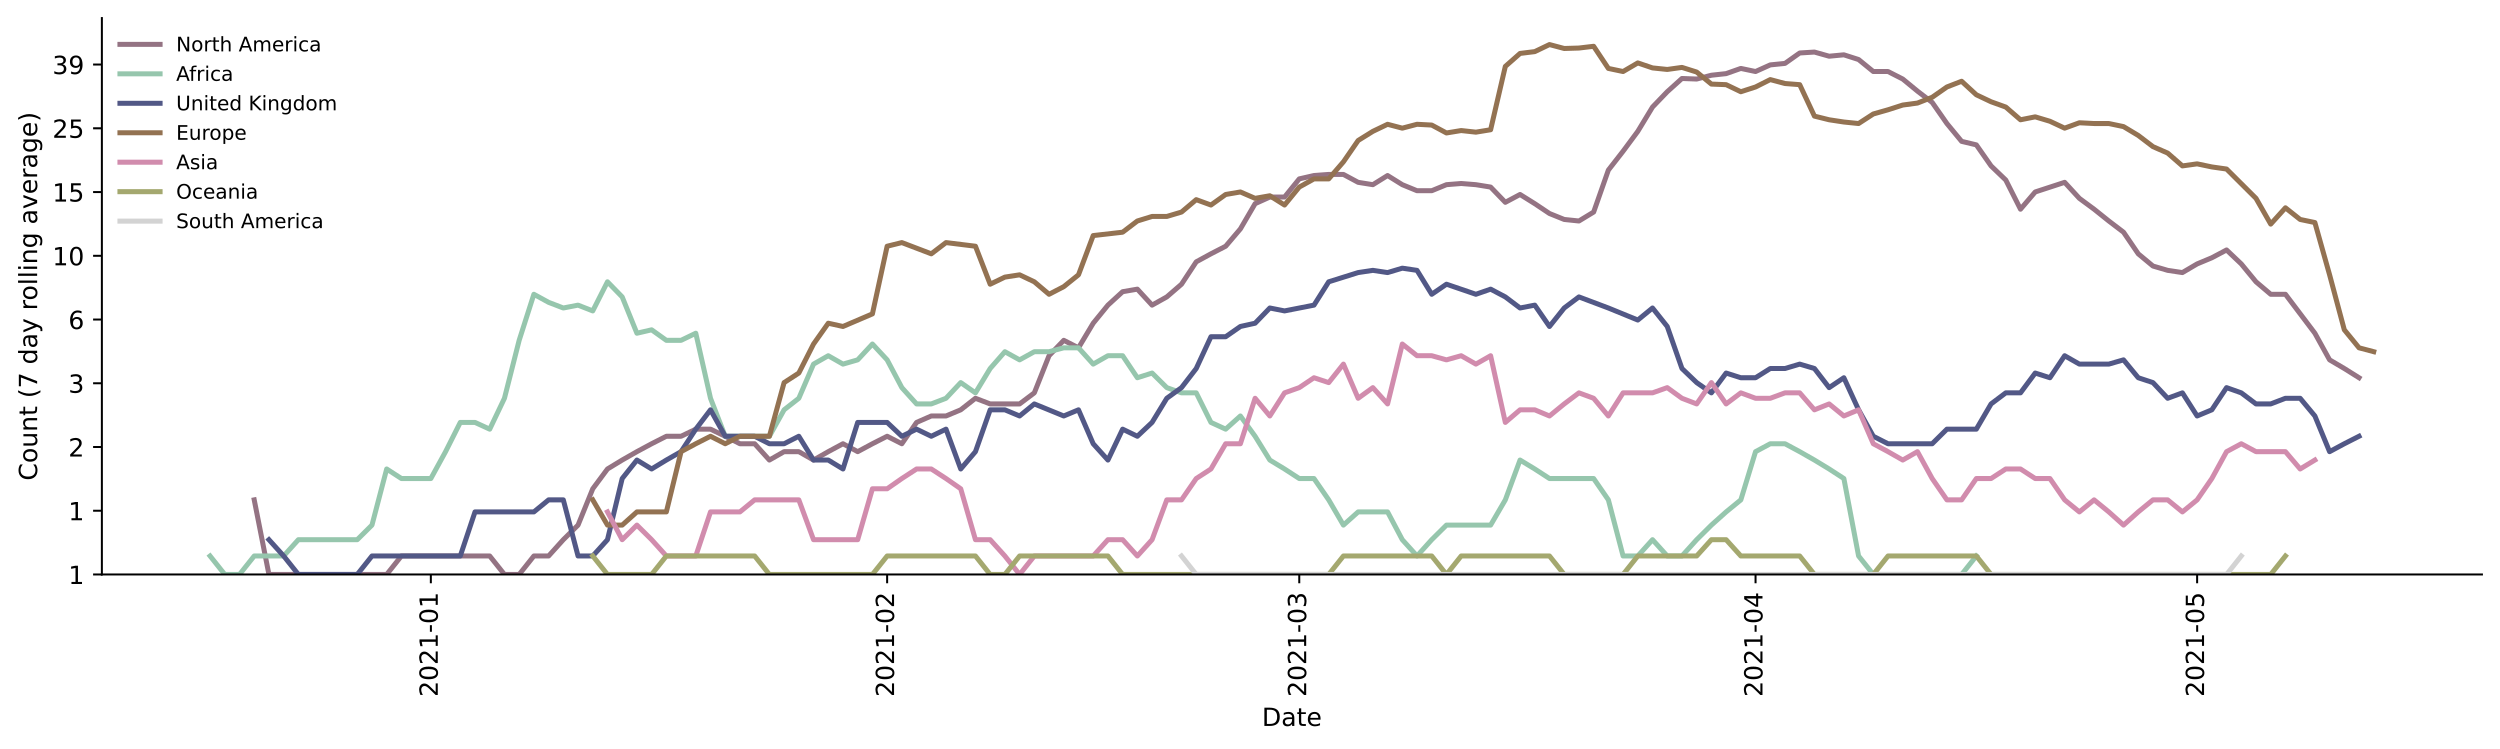 <?xml version="1.0" encoding="utf-8" standalone="no"?>
<!DOCTYPE svg PUBLIC "-//W3C//DTD SVG 1.1//EN"
  "http://www.w3.org/Graphics/SVG/1.1/DTD/svg11.dtd">
<!-- Created with matplotlib (https://matplotlib.org/) -->
<svg height="298.621pt" version="1.1" viewBox="0 0 996.403 298.621" width="996.403pt" xmlns="http://www.w3.org/2000/svg" xmlns:xlink="http://www.w3.org/1999/xlink">
 <defs>
  <style type="text/css">*{stroke-linecap:butt;stroke-linejoin:round;}</style>
 </defs>
 <g id="figure_1">
  <g id="patch_1">
   <path d="M 0 298.621 
L 996.403 298.621 
L 996.403 0 
L 0 0 
z
" style="fill:#ffffff;"/>
  </g>
  <g id="axes_1">
   <g id="patch_2">
    <path d="M 40.603 228.96 
L 989.203 228.96 
L 989.203 7.2 
L 40.603 7.2 
z
" style="fill:#ffffff;"/>
   </g>
   <g id="matplotlib.axis_1">
    <g id="xtick_1">
     <g id="line2d_1">
      <defs>
       <path d="M 0 0 
L 0 3.5 
" id="m6c56175cd2" style="stroke:#000000;stroke-width:0.8;"/>
      </defs>
      <g>
       <use style="stroke:#000000;stroke-width:0.8;" x="171.718" xlink:href="#m6c56175cd2" y="228.96"/>
      </g>
     </g>
     <g id="text_1">
      <!-- 2021-01 -->
      <g transform="translate(174.477 277.743)rotate(-90)scale(0.1 -0.1)">
       <defs>
        <path d="M 19.188 8.297 
L 53.609 8.297 
L 53.609 0 
L 7.328 0 
L 7.328 8.297 
Q 12.938 14.109 22.625 23.891 
Q 32.328 33.688 34.812 36.531 
Q 39.547 41.844 41.422 45.531 
Q 43.312 49.219 43.312 52.781 
Q 43.312 58.594 39.234 62.25 
Q 35.156 65.922 28.609 65.922 
Q 23.969 65.922 18.812 64.312 
Q 13.672 62.703 7.812 59.422 
L 7.812 69.391 
Q 13.766 71.781 18.938 73 
Q 24.125 74.219 28.422 74.219 
Q 39.75 74.219 46.484 68.547 
Q 53.219 62.891 53.219 53.422 
Q 53.219 48.922 51.531 44.891 
Q 49.859 40.875 45.406 35.406 
Q 44.188 33.984 37.641 27.219 
Q 31.109 20.453 19.188 8.297 
z
" id="DejaVuSans-50"/>
        <path d="M 31.781 66.406 
Q 24.172 66.406 20.328 58.906 
Q 16.5 51.422 16.5 36.375 
Q 16.5 21.391 20.328 13.891 
Q 24.172 6.391 31.781 6.391 
Q 39.453 6.391 43.281 13.891 
Q 47.125 21.391 47.125 36.375 
Q 47.125 51.422 43.281 58.906 
Q 39.453 66.406 31.781 66.406 
z
M 31.781 74.219 
Q 44.047 74.219 50.516 64.516 
Q 56.984 54.828 56.984 36.375 
Q 56.984 17.969 50.516 8.266 
Q 44.047 -1.422 31.781 -1.422 
Q 19.531 -1.422 13.062 8.266 
Q 6.594 17.969 6.594 36.375 
Q 6.594 54.828 13.062 64.516 
Q 19.531 74.219 31.781 74.219 
z
" id="DejaVuSans-48"/>
        <path d="M 12.406 8.297 
L 28.516 8.297 
L 28.516 63.922 
L 10.984 60.406 
L 10.984 69.391 
L 28.422 72.906 
L 38.281 72.906 
L 38.281 8.297 
L 54.391 8.297 
L 54.391 0 
L 12.406 0 
z
" id="DejaVuSans-49"/>
        <path d="M 4.891 31.391 
L 31.203 31.391 
L 31.203 23.391 
L 4.891 23.391 
z
" id="DejaVuSans-45"/>
       </defs>
       <use xlink:href="#DejaVuSans-50"/>
       <use x="63.623" xlink:href="#DejaVuSans-48"/>
       <use x="127.246" xlink:href="#DejaVuSans-50"/>
       <use x="190.869" xlink:href="#DejaVuSans-49"/>
       <use x="254.492" xlink:href="#DejaVuSans-45"/>
       <use x="290.576" xlink:href="#DejaVuSans-48"/>
       <use x="354.199" xlink:href="#DejaVuSans-49"/>
      </g>
     </g>
    </g>
    <g id="xtick_2">
     <g id="line2d_2">
      <g>
       <use style="stroke:#000000;stroke-width:0.8;" x="353.577" xlink:href="#m6c56175cd2" y="228.96"/>
      </g>
     </g>
     <g id="text_2">
      <!-- 2021-02 -->
      <g transform="translate(356.336 277.743)rotate(-90)scale(0.1 -0.1)">
       <use xlink:href="#DejaVuSans-50"/>
       <use x="63.623" xlink:href="#DejaVuSans-48"/>
       <use x="127.246" xlink:href="#DejaVuSans-50"/>
       <use x="190.869" xlink:href="#DejaVuSans-49"/>
       <use x="254.492" xlink:href="#DejaVuSans-45"/>
       <use x="290.576" xlink:href="#DejaVuSans-48"/>
       <use x="354.199" xlink:href="#DejaVuSans-50"/>
      </g>
     </g>
    </g>
    <g id="xtick_3">
     <g id="line2d_3">
      <g>
       <use style="stroke:#000000;stroke-width:0.8;" x="517.836" xlink:href="#m6c56175cd2" y="228.96"/>
      </g>
     </g>
     <g id="text_3">
      <!-- 2021-03 -->
      <g transform="translate(520.596 277.743)rotate(-90)scale(0.1 -0.1)">
       <defs>
        <path d="M 40.578 39.312 
Q 47.656 37.797 51.625 33 
Q 55.609 28.219 55.609 21.188 
Q 55.609 10.406 48.188 4.484 
Q 40.766 -1.422 27.094 -1.422 
Q 22.516 -1.422 17.656 -0.516 
Q 12.797 0.391 7.625 2.203 
L 7.625 11.719 
Q 11.719 9.328 16.594 8.109 
Q 21.484 6.891 26.812 6.891 
Q 36.078 6.891 40.938 10.547 
Q 45.797 14.203 45.797 21.188 
Q 45.797 27.641 41.281 31.266 
Q 36.766 34.906 28.719 34.906 
L 20.219 34.906 
L 20.219 43.016 
L 29.109 43.016 
Q 36.375 43.016 40.234 45.922 
Q 44.094 48.828 44.094 54.297 
Q 44.094 59.906 40.109 62.906 
Q 36.141 65.922 28.719 65.922 
Q 24.656 65.922 20.016 65.031 
Q 15.375 64.156 9.812 62.312 
L 9.812 71.094 
Q 15.438 72.656 20.344 73.438 
Q 25.25 74.219 29.594 74.219 
Q 40.828 74.219 47.359 69.109 
Q 53.906 64.016 53.906 55.328 
Q 53.906 49.266 50.438 45.094 
Q 46.969 40.922 40.578 39.312 
z
" id="DejaVuSans-51"/>
       </defs>
       <use xlink:href="#DejaVuSans-50"/>
       <use x="63.623" xlink:href="#DejaVuSans-48"/>
       <use x="127.246" xlink:href="#DejaVuSans-50"/>
       <use x="190.869" xlink:href="#DejaVuSans-49"/>
       <use x="254.492" xlink:href="#DejaVuSans-45"/>
       <use x="290.576" xlink:href="#DejaVuSans-48"/>
       <use x="354.199" xlink:href="#DejaVuSans-51"/>
      </g>
     </g>
    </g>
    <g id="xtick_4">
     <g id="line2d_4">
      <g>
       <use style="stroke:#000000;stroke-width:0.8;" x="699.695" xlink:href="#m6c56175cd2" y="228.96"/>
      </g>
     </g>
     <g id="text_4">
      <!-- 2021-04 -->
      <g transform="translate(702.455 277.743)rotate(-90)scale(0.1 -0.1)">
       <defs>
        <path d="M 37.797 64.312 
L 12.891 25.391 
L 37.797 25.391 
z
M 35.203 72.906 
L 47.609 72.906 
L 47.609 25.391 
L 58.016 25.391 
L 58.016 17.188 
L 47.609 17.188 
L 47.609 0 
L 37.797 0 
L 37.797 17.188 
L 4.891 17.188 
L 4.891 26.703 
z
" id="DejaVuSans-52"/>
       </defs>
       <use xlink:href="#DejaVuSans-50"/>
       <use x="63.623" xlink:href="#DejaVuSans-48"/>
       <use x="127.246" xlink:href="#DejaVuSans-50"/>
       <use x="190.869" xlink:href="#DejaVuSans-49"/>
       <use x="254.492" xlink:href="#DejaVuSans-45"/>
       <use x="290.576" xlink:href="#DejaVuSans-48"/>
       <use x="354.199" xlink:href="#DejaVuSans-52"/>
      </g>
     </g>
    </g>
    <g id="xtick_5">
     <g id="line2d_5">
      <g>
       <use style="stroke:#000000;stroke-width:0.8;" x="875.688" xlink:href="#m6c56175cd2" y="228.96"/>
      </g>
     </g>
     <g id="text_5">
      <!-- 2021-05 -->
      <g transform="translate(878.447 277.743)rotate(-90)scale(0.1 -0.1)">
       <defs>
        <path d="M 10.797 72.906 
L 49.516 72.906 
L 49.516 64.594 
L 19.828 64.594 
L 19.828 46.734 
Q 21.969 47.469 24.109 47.828 
Q 26.266 48.188 28.422 48.188 
Q 40.625 48.188 47.75 41.5 
Q 54.891 34.812 54.891 23.391 
Q 54.891 11.625 47.562 5.094 
Q 40.234 -1.422 26.906 -1.422 
Q 22.312 -1.422 17.547 -0.641 
Q 12.797 0.141 7.719 1.703 
L 7.719 11.625 
Q 12.109 9.234 16.797 8.062 
Q 21.484 6.891 26.703 6.891 
Q 35.156 6.891 40.078 11.328 
Q 45.016 15.766 45.016 23.391 
Q 45.016 31 40.078 35.438 
Q 35.156 39.891 26.703 39.891 
Q 22.75 39.891 18.812 39.016 
Q 14.891 38.141 10.797 36.281 
z
" id="DejaVuSans-53"/>
       </defs>
       <use xlink:href="#DejaVuSans-50"/>
       <use x="63.623" xlink:href="#DejaVuSans-48"/>
       <use x="127.246" xlink:href="#DejaVuSans-50"/>
       <use x="190.869" xlink:href="#DejaVuSans-49"/>
       <use x="254.492" xlink:href="#DejaVuSans-45"/>
       <use x="290.576" xlink:href="#DejaVuSans-48"/>
       <use x="354.199" xlink:href="#DejaVuSans-53"/>
      </g>
     </g>
    </g>
    <g id="text_6">
     <!-- Date -->
     <g transform="translate(502.952 289.341)scale(0.1 -0.1)">
      <defs>
       <path d="M 19.672 64.797 
L 19.672 8.109 
L 31.594 8.109 
Q 46.688 8.109 53.688 14.938 
Q 60.688 21.781 60.688 36.531 
Q 60.688 51.172 53.688 57.984 
Q 46.688 64.797 31.594 64.797 
z
M 9.812 72.906 
L 30.078 72.906 
Q 51.266 72.906 61.172 64.094 
Q 71.094 55.281 71.094 36.531 
Q 71.094 17.672 61.125 8.828 
Q 51.172 0 30.078 0 
L 9.812 0 
z
" id="DejaVuSans-68"/>
       <path d="M 34.281 27.484 
Q 23.391 27.484 19.188 25 
Q 14.984 22.516 14.984 16.5 
Q 14.984 11.719 18.141 8.906 
Q 21.297 6.109 26.703 6.109 
Q 34.188 6.109 38.703 11.406 
Q 43.219 16.703 43.219 25.484 
L 43.219 27.484 
z
M 52.203 31.203 
L 52.203 0 
L 43.219 0 
L 43.219 8.297 
Q 40.141 3.328 35.547 0.953 
Q 30.953 -1.422 24.312 -1.422 
Q 15.922 -1.422 10.953 3.297 
Q 6 8.016 6 15.922 
Q 6 25.141 12.172 29.828 
Q 18.359 34.516 30.609 34.516 
L 43.219 34.516 
L 43.219 35.406 
Q 43.219 41.609 39.141 45 
Q 35.062 48.391 27.688 48.391 
Q 23 48.391 18.547 47.266 
Q 14.109 46.141 10.016 43.891 
L 10.016 52.203 
Q 14.938 54.109 19.578 55.047 
Q 24.219 56 28.609 56 
Q 40.484 56 46.344 49.844 
Q 52.203 43.703 52.203 31.203 
z
" id="DejaVuSans-97"/>
       <path d="M 18.312 70.219 
L 18.312 54.688 
L 36.812 54.688 
L 36.812 47.703 
L 18.312 47.703 
L 18.312 18.016 
Q 18.312 11.328 20.141 9.422 
Q 21.969 7.516 27.594 7.516 
L 36.812 7.516 
L 36.812 0 
L 27.594 0 
Q 17.188 0 13.234 3.875 
Q 9.281 7.766 9.281 18.016 
L 9.281 47.703 
L 2.688 47.703 
L 2.688 54.688 
L 9.281 54.688 
L 9.281 70.219 
z
" id="DejaVuSans-116"/>
       <path d="M 56.203 29.594 
L 56.203 25.203 
L 14.891 25.203 
Q 15.484 15.922 20.484 11.062 
Q 25.484 6.203 34.422 6.203 
Q 39.594 6.203 44.453 7.469 
Q 49.312 8.734 54.109 11.281 
L 54.109 2.781 
Q 49.266 0.734 44.188 -0.344 
Q 39.109 -1.422 33.891 -1.422 
Q 20.797 -1.422 13.156 6.188 
Q 5.516 13.812 5.516 26.812 
Q 5.516 40.234 12.766 48.109 
Q 20.016 56 32.328 56 
Q 43.359 56 49.781 48.891 
Q 56.203 41.797 56.203 29.594 
z
M 47.219 32.234 
Q 47.125 39.594 43.094 43.984 
Q 39.062 48.391 32.422 48.391 
Q 24.906 48.391 20.391 44.141 
Q 15.875 39.891 15.188 32.172 
z
" id="DejaVuSans-101"/>
      </defs>
      <use xlink:href="#DejaVuSans-68"/>
      <use x="77.002" xlink:href="#DejaVuSans-97"/>
      <use x="138.281" xlink:href="#DejaVuSans-116"/>
      <use x="177.49" xlink:href="#DejaVuSans-101"/>
     </g>
    </g>
   </g>
   <g id="matplotlib.axis_2">
    <g id="ytick_1">
     <g id="line2d_6">
      <defs>
       <path d="M 0 0 
L -3.5 0 
" id="mdb7d848b2d" style="stroke:#000000;stroke-width:0.8;"/>
      </defs>
      <g>
       <use style="stroke:#000000;stroke-width:0.8;" x="40.603" xlink:href="#mdb7d848b2d" y="228.96"/>
      </g>
     </g>
     <g id="text_7">
      <!-- 1 -->
      <g transform="translate(27.241 232.759)scale(0.1 -0.1)">
       <use xlink:href="#DejaVuSans-49"/>
      </g>
     </g>
    </g>
    <g id="ytick_2">
     <g id="line2d_7">
      <g>
       <use style="stroke:#000000;stroke-width:0.8;" x="40.603" xlink:href="#mdb7d848b2d" y="203.556"/>
      </g>
     </g>
     <g id="text_8">
      <!-- 1 -->
      <g transform="translate(27.241 207.356)scale(0.1 -0.1)">
       <use xlink:href="#DejaVuSans-49"/>
      </g>
     </g>
    </g>
    <g id="ytick_3">
     <g id="line2d_8">
      <g>
       <use style="stroke:#000000;stroke-width:0.8;" x="40.603" xlink:href="#mdb7d848b2d" y="178.153"/>
      </g>
     </g>
     <g id="text_9">
      <!-- 2 -->
      <g transform="translate(27.241 181.952)scale(0.1 -0.1)">
       <use xlink:href="#DejaVuSans-50"/>
      </g>
     </g>
    </g>
    <g id="ytick_4">
     <g id="line2d_9">
      <g>
       <use style="stroke:#000000;stroke-width:0.8;" x="40.603" xlink:href="#mdb7d848b2d" y="152.749"/>
      </g>
     </g>
     <g id="text_10">
      <!-- 3 -->
      <g transform="translate(27.241 156.548)scale(0.1 -0.1)">
       <use xlink:href="#DejaVuSans-51"/>
      </g>
     </g>
    </g>
    <g id="ytick_5">
     <g id="line2d_10">
      <g>
       <use style="stroke:#000000;stroke-width:0.8;" x="40.603" xlink:href="#mdb7d848b2d" y="127.346"/>
      </g>
     </g>
     <g id="text_11">
      <!-- 6 -->
      <g transform="translate(27.241 131.145)scale(0.1 -0.1)">
       <defs>
        <path d="M 33.016 40.375 
Q 26.375 40.375 22.484 35.828 
Q 18.609 31.297 18.609 23.391 
Q 18.609 15.531 22.484 10.953 
Q 26.375 6.391 33.016 6.391 
Q 39.656 6.391 43.531 10.953 
Q 47.406 15.531 47.406 23.391 
Q 47.406 31.297 43.531 35.828 
Q 39.656 40.375 33.016 40.375 
z
M 52.594 71.297 
L 52.594 62.312 
Q 48.875 64.062 45.094 64.984 
Q 41.312 65.922 37.594 65.922 
Q 27.828 65.922 22.672 59.328 
Q 17.531 52.734 16.797 39.406 
Q 19.672 43.656 24.016 45.922 
Q 28.375 48.188 33.594 48.188 
Q 44.578 48.188 50.953 41.516 
Q 57.328 34.859 57.328 23.391 
Q 57.328 12.156 50.688 5.359 
Q 44.047 -1.422 33.016 -1.422 
Q 20.359 -1.422 13.672 8.266 
Q 6.984 17.969 6.984 36.375 
Q 6.984 53.656 15.188 63.938 
Q 23.391 74.219 37.203 74.219 
Q 40.922 74.219 44.703 73.484 
Q 48.484 72.75 52.594 71.297 
z
" id="DejaVuSans-54"/>
       </defs>
       <use xlink:href="#DejaVuSans-54"/>
      </g>
     </g>
    </g>
    <g id="ytick_6">
     <g id="line2d_11">
      <g>
       <use style="stroke:#000000;stroke-width:0.8;" x="40.603" xlink:href="#mdb7d848b2d" y="101.942"/>
      </g>
     </g>
     <g id="text_12">
      <!-- 10 -->
      <g transform="translate(20.878 105.741)scale(0.1 -0.1)">
       <use xlink:href="#DejaVuSans-49"/>
       <use x="63.623" xlink:href="#DejaVuSans-48"/>
      </g>
     </g>
    </g>
    <g id="ytick_7">
     <g id="line2d_12">
      <g>
       <use style="stroke:#000000;stroke-width:0.8;" x="40.603" xlink:href="#mdb7d848b2d" y="76.539"/>
      </g>
     </g>
     <g id="text_13">
      <!-- 15 -->
      <g transform="translate(20.878 80.338)scale(0.1 -0.1)">
       <use xlink:href="#DejaVuSans-49"/>
       <use x="63.623" xlink:href="#DejaVuSans-53"/>
      </g>
     </g>
    </g>
    <g id="ytick_8">
     <g id="line2d_13">
      <g>
       <use style="stroke:#000000;stroke-width:0.8;" x="40.603" xlink:href="#mdb7d848b2d" y="51.135"/>
      </g>
     </g>
     <g id="text_14">
      <!-- 25 -->
      <g transform="translate(20.878 54.934)scale(0.1 -0.1)">
       <use xlink:href="#DejaVuSans-50"/>
       <use x="63.623" xlink:href="#DejaVuSans-53"/>
      </g>
     </g>
    </g>
    <g id="ytick_9">
     <g id="line2d_14">
      <g>
       <use style="stroke:#000000;stroke-width:0.8;" x="40.603" xlink:href="#mdb7d848b2d" y="25.731"/>
      </g>
     </g>
     <g id="text_15">
      <!-- 39 -->
      <g transform="translate(20.878 29.531)scale(0.1 -0.1)">
       <defs>
        <path d="M 10.984 1.516 
L 10.984 10.5 
Q 14.703 8.734 18.5 7.812 
Q 22.312 6.891 25.984 6.891 
Q 35.75 6.891 40.891 13.453 
Q 46.047 20.016 46.781 33.406 
Q 43.953 29.203 39.594 26.953 
Q 35.25 24.703 29.984 24.703 
Q 19.047 24.703 12.672 31.312 
Q 6.297 37.938 6.297 49.422 
Q 6.297 60.641 12.938 67.422 
Q 19.578 74.219 30.609 74.219 
Q 43.266 74.219 49.922 64.516 
Q 56.594 54.828 56.594 36.375 
Q 56.594 19.141 48.406 8.859 
Q 40.234 -1.422 26.422 -1.422 
Q 22.703 -1.422 18.891 -0.688 
Q 15.094 0.047 10.984 1.516 
z
M 30.609 32.422 
Q 37.25 32.422 41.125 36.953 
Q 45.016 41.5 45.016 49.422 
Q 45.016 57.281 41.125 61.844 
Q 37.25 66.406 30.609 66.406 
Q 23.969 66.406 20.094 61.844 
Q 16.219 57.281 16.219 49.422 
Q 16.219 41.5 20.094 36.953 
Q 23.969 32.422 30.609 32.422 
z
" id="DejaVuSans-57"/>
       </defs>
       <use xlink:href="#DejaVuSans-51"/>
       <use x="63.623" xlink:href="#DejaVuSans-57"/>
      </g>
     </g>
    </g>
    <g id="text_16">
     <!-- Count (7 day rolling average) -->
     <g transform="translate(14.798 191.548)rotate(-90)scale(0.1 -0.1)">
      <defs>
       <path d="M 64.406 67.281 
L 64.406 56.891 
Q 59.422 61.531 53.781 63.812 
Q 48.141 66.109 41.797 66.109 
Q 29.297 66.109 22.656 58.469 
Q 16.016 50.828 16.016 36.375 
Q 16.016 21.969 22.656 14.328 
Q 29.297 6.688 41.797 6.688 
Q 48.141 6.688 53.781 8.984 
Q 59.422 11.281 64.406 15.922 
L 64.406 5.609 
Q 59.234 2.094 53.438 0.328 
Q 47.656 -1.422 41.219 -1.422 
Q 24.656 -1.422 15.125 8.703 
Q 5.609 18.844 5.609 36.375 
Q 5.609 53.953 15.125 64.078 
Q 24.656 74.219 41.219 74.219 
Q 47.75 74.219 53.531 72.484 
Q 59.328 70.75 64.406 67.281 
z
" id="DejaVuSans-67"/>
       <path d="M 30.609 48.391 
Q 23.391 48.391 19.188 42.75 
Q 14.984 37.109 14.984 27.297 
Q 14.984 17.484 19.156 11.844 
Q 23.344 6.203 30.609 6.203 
Q 37.797 6.203 41.984 11.859 
Q 46.188 17.531 46.188 27.297 
Q 46.188 37.016 41.984 42.703 
Q 37.797 48.391 30.609 48.391 
z
M 30.609 56 
Q 42.328 56 49.016 48.375 
Q 55.719 40.766 55.719 27.297 
Q 55.719 13.875 49.016 6.219 
Q 42.328 -1.422 30.609 -1.422 
Q 18.844 -1.422 12.172 6.219 
Q 5.516 13.875 5.516 27.297 
Q 5.516 40.766 12.172 48.375 
Q 18.844 56 30.609 56 
z
" id="DejaVuSans-111"/>
       <path d="M 8.5 21.578 
L 8.5 54.688 
L 17.484 54.688 
L 17.484 21.922 
Q 17.484 14.156 20.5 10.266 
Q 23.531 6.391 29.594 6.391 
Q 36.859 6.391 41.078 11.031 
Q 45.312 15.672 45.312 23.688 
L 45.312 54.688 
L 54.297 54.688 
L 54.297 0 
L 45.312 0 
L 45.312 8.406 
Q 42.047 3.422 37.719 1 
Q 33.406 -1.422 27.688 -1.422 
Q 18.266 -1.422 13.375 4.438 
Q 8.5 10.297 8.5 21.578 
z
M 31.109 56 
z
" id="DejaVuSans-117"/>
       <path d="M 54.891 33.016 
L 54.891 0 
L 45.906 0 
L 45.906 32.719 
Q 45.906 40.484 42.875 44.328 
Q 39.844 48.188 33.797 48.188 
Q 26.516 48.188 22.312 43.547 
Q 18.109 38.922 18.109 30.906 
L 18.109 0 
L 9.078 0 
L 9.078 54.688 
L 18.109 54.688 
L 18.109 46.188 
Q 21.344 51.125 25.703 53.562 
Q 30.078 56 35.797 56 
Q 45.219 56 50.047 50.172 
Q 54.891 44.344 54.891 33.016 
z
" id="DejaVuSans-110"/>
       <path id="DejaVuSans-32"/>
       <path d="M 31 75.875 
Q 24.469 64.656 21.281 53.656 
Q 18.109 42.672 18.109 31.391 
Q 18.109 20.125 21.312 9.062 
Q 24.516 -2 31 -13.188 
L 23.188 -13.188 
Q 15.875 -1.703 12.234 9.375 
Q 8.594 20.453 8.594 31.391 
Q 8.594 42.281 12.203 53.312 
Q 15.828 64.359 23.188 75.875 
z
" id="DejaVuSans-40"/>
       <path d="M 8.203 72.906 
L 55.078 72.906 
L 55.078 68.703 
L 28.609 0 
L 18.312 0 
L 43.219 64.594 
L 8.203 64.594 
z
" id="DejaVuSans-55"/>
       <path d="M 45.406 46.391 
L 45.406 75.984 
L 54.391 75.984 
L 54.391 0 
L 45.406 0 
L 45.406 8.203 
Q 42.578 3.328 38.25 0.953 
Q 33.938 -1.422 27.875 -1.422 
Q 17.969 -1.422 11.734 6.484 
Q 5.516 14.406 5.516 27.297 
Q 5.516 40.188 11.734 48.094 
Q 17.969 56 27.875 56 
Q 33.938 56 38.25 53.625 
Q 42.578 51.266 45.406 46.391 
z
M 14.797 27.297 
Q 14.797 17.391 18.875 11.75 
Q 22.953 6.109 30.078 6.109 
Q 37.203 6.109 41.297 11.75 
Q 45.406 17.391 45.406 27.297 
Q 45.406 37.203 41.297 42.844 
Q 37.203 48.484 30.078 48.484 
Q 22.953 48.484 18.875 42.844 
Q 14.797 37.203 14.797 27.297 
z
" id="DejaVuSans-100"/>
       <path d="M 32.172 -5.078 
Q 28.375 -14.844 24.75 -17.812 
Q 21.141 -20.797 15.094 -20.797 
L 7.906 -20.797 
L 7.906 -13.281 
L 13.188 -13.281 
Q 16.891 -13.281 18.938 -11.516 
Q 21 -9.766 23.484 -3.219 
L 25.094 0.875 
L 2.984 54.688 
L 12.5 54.688 
L 29.594 11.922 
L 46.688 54.688 
L 56.203 54.688 
z
" id="DejaVuSans-121"/>
       <path d="M 41.109 46.297 
Q 39.594 47.172 37.812 47.578 
Q 36.031 48 33.891 48 
Q 26.266 48 22.188 43.047 
Q 18.109 38.094 18.109 28.812 
L 18.109 0 
L 9.078 0 
L 9.078 54.688 
L 18.109 54.688 
L 18.109 46.188 
Q 20.953 51.172 25.484 53.578 
Q 30.031 56 36.531 56 
Q 37.453 56 38.578 55.875 
Q 39.703 55.766 41.062 55.516 
z
" id="DejaVuSans-114"/>
       <path d="M 9.422 75.984 
L 18.406 75.984 
L 18.406 0 
L 9.422 0 
z
" id="DejaVuSans-108"/>
       <path d="M 9.422 54.688 
L 18.406 54.688 
L 18.406 0 
L 9.422 0 
z
M 9.422 75.984 
L 18.406 75.984 
L 18.406 64.594 
L 9.422 64.594 
z
" id="DejaVuSans-105"/>
       <path d="M 45.406 27.984 
Q 45.406 37.75 41.375 43.109 
Q 37.359 48.484 30.078 48.484 
Q 22.859 48.484 18.828 43.109 
Q 14.797 37.75 14.797 27.984 
Q 14.797 18.266 18.828 12.891 
Q 22.859 7.516 30.078 7.516 
Q 37.359 7.516 41.375 12.891 
Q 45.406 18.266 45.406 27.984 
z
M 54.391 6.781 
Q 54.391 -7.172 48.188 -13.984 
Q 42 -20.797 29.203 -20.797 
Q 24.469 -20.797 20.266 -20.094 
Q 16.062 -19.391 12.109 -17.922 
L 12.109 -9.188 
Q 16.062 -11.328 19.922 -12.344 
Q 23.781 -13.375 27.781 -13.375 
Q 36.625 -13.375 41.016 -8.766 
Q 45.406 -4.156 45.406 5.172 
L 45.406 9.625 
Q 42.625 4.781 38.281 2.391 
Q 33.938 0 27.875 0 
Q 17.828 0 11.672 7.656 
Q 5.516 15.328 5.516 27.984 
Q 5.516 40.672 11.672 48.328 
Q 17.828 56 27.875 56 
Q 33.938 56 38.281 53.609 
Q 42.625 51.219 45.406 46.391 
L 45.406 54.688 
L 54.391 54.688 
z
" id="DejaVuSans-103"/>
       <path d="M 2.984 54.688 
L 12.5 54.688 
L 29.594 8.797 
L 46.688 54.688 
L 56.203 54.688 
L 35.688 0 
L 23.484 0 
z
" id="DejaVuSans-118"/>
       <path d="M 8.016 75.875 
L 15.828 75.875 
Q 23.141 64.359 26.781 53.312 
Q 30.422 42.281 30.422 31.391 
Q 30.422 20.453 26.781 9.375 
Q 23.141 -1.703 15.828 -13.188 
L 8.016 -13.188 
Q 14.5 -2 17.703 9.062 
Q 20.906 20.125 20.906 31.391 
Q 20.906 42.672 17.703 53.656 
Q 14.5 64.656 8.016 75.875 
z
" id="DejaVuSans-41"/>
      </defs>
      <use xlink:href="#DejaVuSans-67"/>
      <use x="69.824" xlink:href="#DejaVuSans-111"/>
      <use x="131.006" xlink:href="#DejaVuSans-117"/>
      <use x="194.385" xlink:href="#DejaVuSans-110"/>
      <use x="257.764" xlink:href="#DejaVuSans-116"/>
      <use x="296.973" xlink:href="#DejaVuSans-32"/>
      <use x="328.76" xlink:href="#DejaVuSans-40"/>
      <use x="367.773" xlink:href="#DejaVuSans-55"/>
      <use x="431.396" xlink:href="#DejaVuSans-32"/>
      <use x="463.184" xlink:href="#DejaVuSans-100"/>
      <use x="526.66" xlink:href="#DejaVuSans-97"/>
      <use x="587.939" xlink:href="#DejaVuSans-121"/>
      <use x="647.119" xlink:href="#DejaVuSans-32"/>
      <use x="678.906" xlink:href="#DejaVuSans-114"/>
      <use x="717.77" xlink:href="#DejaVuSans-111"/>
      <use x="778.951" xlink:href="#DejaVuSans-108"/>
      <use x="806.734" xlink:href="#DejaVuSans-108"/>
      <use x="834.518" xlink:href="#DejaVuSans-105"/>
      <use x="862.301" xlink:href="#DejaVuSans-110"/>
      <use x="925.68" xlink:href="#DejaVuSans-103"/>
      <use x="989.156" xlink:href="#DejaVuSans-32"/>
      <use x="1020.943" xlink:href="#DejaVuSans-97"/>
      <use x="1082.223" xlink:href="#DejaVuSans-118"/>
      <use x="1141.402" xlink:href="#DejaVuSans-101"/>
      <use x="1202.926" xlink:href="#DejaVuSans-114"/>
      <use x="1244.039" xlink:href="#DejaVuSans-97"/>
      <use x="1305.318" xlink:href="#DejaVuSans-103"/>
      <use x="1368.795" xlink:href="#DejaVuSans-101"/>
      <use x="1430.318" xlink:href="#DejaVuSans-41"/>
     </g>
    </g>
   </g>
   <g id="line2d_15">
    <path clip-path="url(#p7a6a997380)" d="M 101.321 199.227 
L 107.187 228.96 
L 154.118 228.96 
L 159.985 221.594 
L 195.183 221.594 
L 201.05 228.96 
L 206.916 228.96 
L 212.783 221.594 
L 218.649 221.594 
L 224.515 215.097 
L 230.382 209.285 
L 236.248 194.812 
L 242.115 186.918 
L 247.981 183.358 
L 253.847 180.014 
L 259.714 176.861 
L 265.58 173.878 
L 271.447 173.878 
L 277.313 171.048 
L 283.18 171.048 
L 289.046 173.878 
L 294.912 176.861 
L 300.779 176.861 
L 306.645 183.358 
L 312.512 180.014 
L 318.378 180.014 
L 324.244 183.358 
L 330.111 180.014 
L 335.977 176.861 
L 341.844 180.014 
L 347.71 176.861 
L 353.577 173.878 
L 359.443 176.861 
L 365.309 168.357 
L 371.176 165.791 
L 377.042 165.791 
L 382.909 163.339 
L 388.775 158.739 
L 394.642 160.991 
L 406.374 160.991 
L 412.241 156.576 
L 418.107 141.777 
L 423.974 135.642 
L 429.84 138.624 
L 435.706 128.823 
L 441.573 121.617 
L 447.439 116.258 
L 453.306 115.245 
L 459.172 121.617 
L 465.039 118.339 
L 470.905 113.275 
L 476.771 104.358 
L 482.638 101.16 
L 488.504 98.136 
L 494.371 91.232 
L 500.237 81.174 
L 506.103 78.535 
L 511.97 78.535 
L 517.836 71.298 
L 523.703 69.957 
L 529.569 69.518 
L 535.436 69.518 
L 541.302 72.671 
L 547.168 73.606 
L 553.035 69.957 
L 558.901 73.606 
L 564.768 76.015 
L 570.634 76.015 
L 576.501 73.606 
L 582.367 73.136 
L 588.233 73.606 
L 594.1 74.557 
L 599.966 80.636 
L 605.833 77.513 
L 611.699 81.174 
L 617.565 85.096 
L 623.432 87.469 
L 629.298 88.079 
L 635.165 84.519 
L 641.031 67.794 
L 646.898 60.269 
L 652.764 52.35 
L 658.63 42.668 
L 664.497 36.561 
L 670.363 31.282 
L 676.23 31.501 
L 682.096 29.984 
L 687.962 29.346 
L 693.829 27.272 
L 699.695 28.507 
L 705.562 25.865 
L 711.428 25.273 
L 717.295 21.115 
L 723.161 20.752 
L 729.027 22.404 
L 734.894 21.848 
L 740.76 23.725 
L 746.627 28.507 
L 752.493 28.507 
L 758.36 31.501 
L 764.226 36.321 
L 770.092 40.816 
L 775.959 49.233 
L 781.825 56.34 
L 787.692 57.737 
L 793.558 66.122 
L 799.424 71.752 
L 805.291 83.381 
L 811.157 76.51 
L 822.89 72.671 
L 828.757 79.052 
L 834.623 83.381 
L 840.489 88.079 
L 846.356 92.545 
L 852.222 101.16 
L 858.089 106.03 
L 863.955 107.754 
L 869.821 108.637 
L 875.688 105.188 
L 881.554 102.736 
L 887.421 99.627 
L 893.287 105.188 
L 899.154 112.316 
L 905.02 117.289 
L 910.886 117.289 
L 922.619 132.812 
L 928.486 143.424 
L 934.352 146.873 
L 940.219 150.552 
L 940.219 150.552 
" style="fill:none;stroke:#947383;stroke-linecap:square;stroke-width:2;"/>
   </g>
   <g id="line2d_16">
    <path clip-path="url(#p7a6a997380)" d="M 83.721 221.594 
L 89.588 228.96 
L 95.454 228.96 
L 101.321 221.594 
L 107.187 221.594 
L 113.053 221.594 
L 118.92 215.097 
L 124.786 215.097 
L 130.653 215.097 
L 136.519 215.097 
L 142.386 215.097 
L 148.252 209.285 
L 154.118 186.918 
L 159.985 190.724 
L 165.851 190.724 
L 171.718 190.724 
L 177.584 180.014 
L 183.45 168.357 
L 189.317 168.357 
L 195.183 171.048 
L 201.05 158.739 
L 206.916 135.642 
L 212.783 117.289 
L 218.649 120.503 
L 224.515 122.755 
L 230.382 121.617 
L 236.248 123.916 
L 242.115 112.316 
L 247.981 118.339 
L 253.847 132.812 
L 259.714 131.45 
L 265.58 135.642 
L 271.447 135.642 
L 277.313 132.812 
L 283.18 158.739 
L 289.046 173.878 
L 294.912 173.878 
L 300.779 173.878 
L 306.645 173.878 
L 312.512 163.339 
L 318.378 158.739 
L 324.244 145.122 
L 330.111 141.777 
L 335.977 145.122 
L 341.844 143.424 
L 347.71 137.113 
L 353.577 143.424 
L 359.443 154.494 
L 365.309 160.991 
L 371.176 160.991 
L 377.042 158.739 
L 382.909 152.488 
L 388.775 156.576 
L 394.642 146.873 
L 400.508 140.178 
L 406.374 143.424 
L 412.241 140.178 
L 418.107 140.178 
L 423.974 138.624 
L 429.84 138.624 
L 435.706 145.122 
L 441.573 141.777 
L 447.439 141.777 
L 453.306 150.552 
L 459.172 148.682 
L 465.039 154.494 
L 470.905 156.576 
L 476.771 156.576 
L 482.638 168.357 
L 488.504 171.048 
L 494.371 165.791 
L 500.237 173.878 
L 506.103 183.358 
L 511.97 186.918 
L 517.836 190.724 
L 523.703 190.724 
L 529.569 199.227 
L 535.436 209.285 
L 541.302 204.027 
L 547.168 204.027 
L 553.035 204.027 
L 558.901 215.097 
L 564.768 221.594 
L 570.634 215.097 
L 576.501 209.285 
L 582.367 209.285 
L 588.233 209.285 
L 594.1 209.285 
L 599.966 199.227 
L 605.833 183.358 
L 611.699 186.918 
L 617.565 190.724 
L 623.432 190.724 
L 629.298 190.724 
L 635.165 190.724 
L 641.031 199.227 
L 646.898 221.594 
L 652.764 221.594 
L 658.63 215.097 
L 664.497 221.594 
L 670.363 221.594 
L 676.23 215.097 
L 682.096 209.285 
L 687.962 204.027 
L 693.829 199.227 
L 699.695 180.014 
L 705.562 176.861 
L 711.428 176.861 
L 717.295 180.014 
L 723.161 183.358 
L 729.027 186.918 
L 734.894 190.724 
L 740.76 221.594 
L 746.627 228.96 
L 752.493 228.96 
L 758.36 228.96 
L 764.226 228.96 
L 770.092 228.96 
L 775.959 228.96 
L 781.825 228.96 
L 787.692 221.594 
" style="fill:none;stroke:#96c6ad;stroke-linecap:square;stroke-width:2;"/>
   </g>
   <g id="line2d_17">
    <path clip-path="url(#p7a6a997380)" d="M 107.187 215.097 
L 113.053 221.594 
L 118.92 228.96 
L 142.386 228.96 
L 148.252 221.594 
L 183.45 221.594 
L 189.317 204.027 
L 212.783 204.027 
L 218.649 199.227 
L 224.515 199.227 
L 230.382 221.594 
L 236.248 221.594 
L 242.115 215.097 
L 247.981 190.724 
L 253.847 183.358 
L 259.714 186.918 
L 265.58 183.358 
L 271.447 180.014 
L 277.313 171.048 
L 283.18 163.339 
L 289.046 173.878 
L 300.779 173.878 
L 306.645 176.861 
L 312.512 176.861 
L 318.378 173.878 
L 324.244 183.358 
L 330.111 183.358 
L 335.977 186.918 
L 341.844 168.357 
L 353.577 168.357 
L 359.443 173.878 
L 365.309 171.048 
L 371.176 173.878 
L 377.042 171.048 
L 382.909 186.918 
L 388.775 180.014 
L 394.642 163.339 
L 400.508 163.339 
L 406.374 165.791 
L 412.241 160.991 
L 423.974 165.791 
L 429.84 163.339 
L 435.706 176.861 
L 441.573 183.358 
L 447.439 171.048 
L 453.306 173.878 
L 459.172 168.357 
L 465.039 158.739 
L 470.905 154.494 
L 476.771 146.873 
L 482.638 134.209 
L 488.504 134.209 
L 494.371 130.121 
L 500.237 128.823 
L 506.103 122.755 
L 511.97 123.916 
L 523.703 121.617 
L 529.569 112.316 
L 541.302 108.637 
L 547.168 107.754 
L 553.035 108.637 
L 558.901 106.885 
L 564.768 107.754 
L 570.634 117.289 
L 576.501 113.275 
L 588.233 117.289 
L 594.1 115.245 
L 599.966 118.339 
L 605.833 122.755 
L 611.699 121.617 
L 617.565 130.121 
L 623.432 122.755 
L 629.298 118.339 
L 641.031 122.755 
L 652.764 127.555 
L 658.63 122.755 
L 664.497 130.121 
L 670.363 146.873 
L 676.23 152.488 
L 682.096 156.576 
L 687.962 148.682 
L 693.829 150.552 
L 699.695 150.552 
L 705.562 146.873 
L 711.428 146.873 
L 717.295 145.122 
L 723.161 146.873 
L 729.027 154.494 
L 734.894 150.552 
L 740.76 163.339 
L 746.627 173.878 
L 752.493 176.861 
L 770.092 176.861 
L 775.959 171.048 
L 787.692 171.048 
L 793.558 160.991 
L 799.424 156.576 
L 805.291 156.576 
L 811.157 148.682 
L 817.024 150.552 
L 822.89 141.777 
L 828.757 145.122 
L 840.489 145.122 
L 846.356 143.424 
L 852.222 150.552 
L 858.089 152.488 
L 863.955 158.739 
L 869.821 156.576 
L 875.688 165.791 
L 881.554 163.339 
L 887.421 154.494 
L 893.287 156.576 
L 899.154 160.991 
L 905.02 160.991 
L 910.886 158.739 
L 916.753 158.739 
L 922.619 165.791 
L 928.486 180.014 
L 934.352 176.861 
L 940.219 173.878 
L 940.219 173.878 
" style="fill:none;stroke:#525886;stroke-linecap:square;stroke-width:2;"/>
   </g>
   <g id="line2d_18">
    <path clip-path="url(#p7a6a997380)" d="M 236.248 199.227 
L 242.115 209.285 
L 247.981 209.285 
L 253.847 204.027 
L 265.58 204.027 
L 271.447 180.014 
L 277.313 176.861 
L 283.18 173.878 
L 289.046 176.861 
L 294.912 173.878 
L 306.645 173.878 
L 312.512 152.488 
L 318.378 148.682 
L 324.244 137.113 
L 330.111 128.823 
L 335.977 130.121 
L 347.71 125.103 
L 353.577 98.136 
L 359.443 96.684 
L 371.176 101.16 
L 377.042 96.684 
L 388.775 98.136 
L 394.642 113.275 
L 400.508 110.446 
L 406.374 109.534 
L 412.241 112.316 
L 418.107 117.289 
L 423.974 114.251 
L 429.84 109.534 
L 435.706 93.891 
L 447.439 92.545 
L 453.306 88.079 
L 459.172 86.27 
L 465.039 86.27 
L 470.905 84.519 
L 476.771 79.575 
L 482.638 81.718 
L 488.504 77.513 
L 494.371 76.51 
L 500.237 79.052 
L 506.103 78.021 
L 511.97 81.718 
L 517.836 74.557 
L 523.703 71.298 
L 529.569 71.298 
L 535.436 64.5 
L 541.302 55.996 
L 547.168 52.35 
L 553.035 49.537 
L 558.901 51.082 
L 564.768 49.537 
L 570.634 49.843 
L 576.501 52.996 
L 582.367 52.031 
L 588.233 52.672 
L 594.1 51.713 
L 599.966 26.464 
L 605.833 21.297 
L 611.699 20.571 
L 617.565 17.76 
L 623.432 19.324 
L 629.298 19.148 
L 635.165 18.45 
L 641.031 27.272 
L 646.898 28.507 
L 652.764 25.077 
L 658.63 27.069 
L 664.497 27.681 
L 670.363 26.866 
L 676.23 28.716 
L 682.096 33.515 
L 687.962 33.744 
L 693.829 36.561 
L 699.695 34.667 
L 705.562 31.721 
L 711.428 33.288 
L 717.295 33.744 
L 723.161 46.282 
L 729.027 47.738 
L 734.894 48.63 
L 740.76 49.233 
L 746.627 45.427 
L 752.493 43.755 
L 758.36 41.867 
L 764.226 41.077 
L 770.092 38.773 
L 775.959 34.667 
L 781.825 32.387 
L 787.692 37.779 
L 793.558 40.557 
L 799.424 42.668 
L 805.291 47.738 
L 811.157 46.571 
L 817.024 48.331 
L 822.89 51.082 
L 828.757 48.931 
L 834.623 49.233 
L 840.489 49.233 
L 846.356 50.459 
L 852.222 53.978 
L 858.089 58.448 
L 863.955 61.014 
L 869.821 66.122 
L 875.688 65.305 
L 881.554 66.535 
L 887.421 67.371 
L 899.154 79.052 
L 905.02 89.318 
L 910.886 82.821 
L 916.753 87.469 
L 922.619 88.695 
L 928.486 109.534 
L 934.352 131.45 
L 940.219 138.624 
L 946.085 140.178 
L 946.085 140.178 
" style="fill:none;stroke:#937252;stroke-linecap:square;stroke-width:2;"/>
   </g>
   <g id="line2d_19">
    <path clip-path="url(#p7a6a997380)" d="M 242.115 204.027 
L 247.981 215.097 
L 253.847 209.285 
L 259.714 215.097 
L 265.58 221.594 
L 271.447 221.594 
L 277.313 221.594 
L 283.18 204.027 
L 289.046 204.027 
L 294.912 204.027 
L 300.779 199.227 
L 306.645 199.227 
L 312.512 199.227 
L 318.378 199.227 
L 324.244 215.097 
L 330.111 215.097 
L 335.977 215.097 
L 341.844 215.097 
L 347.71 194.812 
L 353.577 194.812 
L 359.443 190.724 
L 365.309 186.918 
L 371.176 186.918 
L 377.042 190.724 
L 382.909 194.812 
L 388.775 215.097 
L 394.642 215.097 
L 400.508 221.594 
L 406.374 228.96 
L 412.241 221.594 
L 418.107 221.594 
L 423.974 221.594 
L 429.84 221.594 
L 435.706 221.594 
L 441.573 215.097 
L 447.439 215.097 
L 453.306 221.594 
L 459.172 215.097 
L 465.039 199.227 
L 470.905 199.227 
L 476.771 190.724 
L 482.638 186.918 
L 488.504 176.861 
L 494.371 176.861 
L 500.237 158.739 
L 506.103 165.791 
L 511.97 156.576 
L 517.836 154.494 
L 523.703 150.552 
L 529.569 152.488 
L 535.436 145.122 
L 541.302 158.739 
L 547.168 154.494 
L 553.035 160.991 
L 558.901 137.113 
L 564.768 141.777 
L 570.634 141.777 
L 576.501 143.424 
L 582.367 141.777 
L 588.233 145.122 
L 594.1 141.777 
L 599.966 168.357 
L 605.833 163.339 
L 611.699 163.339 
L 617.565 165.791 
L 623.432 160.991 
L 629.298 156.576 
L 635.165 158.739 
L 641.031 165.791 
L 646.898 156.576 
L 652.764 156.576 
L 658.63 156.576 
L 664.497 154.494 
L 670.363 158.739 
L 676.23 160.991 
L 682.096 152.488 
L 687.962 160.991 
L 693.829 156.576 
L 699.695 158.739 
L 705.562 158.739 
L 711.428 156.576 
L 717.295 156.576 
L 723.161 163.339 
L 729.027 160.991 
L 734.894 165.791 
L 740.76 163.339 
L 746.627 176.861 
L 752.493 180.014 
L 758.36 183.358 
L 764.226 180.014 
L 770.092 190.724 
L 775.959 199.227 
L 781.825 199.227 
L 787.692 190.724 
L 793.558 190.724 
L 799.424 186.918 
L 805.291 186.918 
L 811.157 190.724 
L 817.024 190.724 
L 822.89 199.227 
L 828.757 204.027 
L 834.623 199.227 
L 840.489 204.027 
L 846.356 209.285 
L 852.222 204.027 
L 858.089 199.227 
L 863.955 199.227 
L 869.821 204.027 
L 875.688 199.227 
L 881.554 190.724 
L 887.421 180.014 
L 893.287 176.861 
L 899.154 180.014 
L 905.02 180.014 
L 910.886 180.014 
L 916.753 186.918 
L 922.619 183.358 
" style="fill:none;stroke:#d18cad;stroke-linecap:square;stroke-width:2;"/>
   </g>
   <g id="line2d_20">
    <path clip-path="url(#p7a6a997380)" d="M 236.248 221.594 
L 242.115 228.96 
L 247.981 228.96 
L 253.847 228.96 
L 259.714 228.96 
L 265.58 221.594 
L 271.447 221.594 
L 277.313 221.594 
L 283.18 221.594 
L 289.046 221.594 
L 294.912 221.594 
L 300.779 221.594 
L 306.645 228.96 
L 312.512 228.96 
L 318.378 228.96 
L 324.244 228.96 
L 330.111 228.96 
L 335.977 228.96 
L 341.844 228.96 
L 347.71 228.96 
L 353.577 221.594 
L 359.443 221.594 
L 365.309 221.594 
L 371.176 221.594 
L 377.042 221.594 
L 382.909 221.594 
L 388.775 221.594 
L 394.642 228.96 
L 400.508 228.96 
L 406.374 221.594 
L 412.241 221.594 
L 418.107 221.594 
L 423.974 221.594 
L 429.84 221.594 
L 435.706 221.594 
L 441.573 221.594 
L 447.439 228.96 
L 453.306 228.96 
L 459.172 228.96 
L 465.039 228.96 
L 470.905 228.96 
L 476.771 228.96 
L 482.638 228.96 
L 488.504 228.96 
L 494.371 228.96 
L 500.237 228.96 
L 506.103 228.96 
L 511.97 228.96 
L 517.836 228.96 
L 523.703 228.96 
L 529.569 228.96 
L 535.436 221.594 
L 541.302 221.594 
L 547.168 221.594 
L 553.035 221.594 
L 558.901 221.594 
L 564.768 221.594 
L 570.634 221.594 
L 576.501 228.96 
L 582.367 221.594 
L 588.233 221.594 
L 594.1 221.594 
L 599.966 221.594 
L 605.833 221.594 
L 611.699 221.594 
L 617.565 221.594 
L 623.432 228.96 
L 629.298 228.96 
L 635.165 228.96 
L 641.031 228.96 
L 646.898 228.96 
L 652.764 221.594 
L 658.63 221.594 
L 664.497 221.594 
L 670.363 221.594 
L 676.23 221.594 
L 682.096 215.097 
L 687.962 215.097 
L 693.829 221.594 
L 699.695 221.594 
L 705.562 221.594 
L 711.428 221.594 
L 717.295 221.594 
L 723.161 228.96 
L 729.027 228.96 
L 734.894 228.96 
L 740.76 228.96 
L 746.627 228.96 
L 752.493 221.594 
L 758.36 221.594 
L 764.226 221.594 
L 770.092 221.594 
L 775.959 221.594 
L 781.825 221.594 
L 787.692 221.594 
L 793.558 228.96 
L 799.424 228.96 
L 805.291 228.96 
L 811.157 228.96 
L 817.024 228.96 
L 822.89 228.96 
L 828.757 228.96 
L 834.623 228.96 
L 840.489 228.96 
L 846.356 228.96 
L 852.222 228.96 
L 858.089 228.96 
L 863.955 228.96 
L 869.821 228.96 
L 875.688 228.96 
L 881.554 228.96 
L 887.421 228.96 
L 893.287 228.96 
L 899.154 228.96 
L 905.02 228.96 
L 910.886 221.594 
" style="fill:none;stroke:#a4a86f;stroke-linecap:square;stroke-width:2;"/>
   </g>
   <g id="line2d_21">
    <path clip-path="url(#p7a6a997380)" d="M 470.905 221.594 
L 476.771 228.96 
L 482.638 228.96 
L 488.504 228.96 
L 494.371 228.96 
L 500.237 228.96 
L 506.103 228.96 
L 511.97 228.96 
L 517.836 228.96 
L 523.703 228.96 
L 529.569 228.96 
L 535.436 228.96 
L 541.302 228.96 
L 547.168 228.96 
L 553.035 228.96 
L 558.901 228.96 
L 564.768 228.96 
L 570.634 228.96 
L 576.501 228.96 
L 582.367 228.96 
L 588.233 228.96 
L 594.1 228.96 
L 599.966 228.96 
L 605.833 228.96 
L 611.699 228.96 
L 617.565 228.96 
L 623.432 228.96 
L 629.298 228.96 
L 635.165 228.96 
L 641.031 228.96 
L 646.898 228.96 
L 652.764 228.96 
L 658.63 228.96 
L 664.497 228.96 
L 670.363 228.96 
L 676.23 228.96 
L 682.096 228.96 
L 687.962 228.96 
L 693.829 228.96 
L 699.695 228.96 
L 705.562 228.96 
L 711.428 228.96 
L 717.295 228.96 
L 723.161 228.96 
L 729.027 228.96 
L 734.894 228.96 
L 740.76 228.96 
L 746.627 228.96 
L 752.493 228.96 
L 758.36 228.96 
L 764.226 228.96 
L 770.092 228.96 
L 775.959 228.96 
L 781.825 228.96 
L 787.692 228.96 
L 793.558 228.96 
L 799.424 228.96 
L 805.291 228.96 
L 811.157 228.96 
L 817.024 228.96 
L 822.89 228.96 
L 828.757 228.96 
L 834.623 228.96 
L 840.489 228.96 
L 846.356 228.96 
L 852.222 228.96 
L 858.089 228.96 
L 863.955 228.96 
L 869.821 228.96 
L 875.688 228.96 
L 881.554 228.96 
L 887.421 228.96 
L 893.287 221.594 
" style="fill:none;stroke:#d3d3d3;stroke-linecap:square;stroke-width:2;"/>
   </g>
   <g id="patch_3">
    <path d="M 40.603 228.96 
L 40.603 7.2 
" style="fill:none;stroke:#000000;stroke-linecap:square;stroke-linejoin:miter;stroke-width:0.8;"/>
   </g>
   <g id="patch_4">
    <path d="M 40.603 228.96 
L 989.203 228.96 
" style="fill:none;stroke:#000000;stroke-linecap:square;stroke-linejoin:miter;stroke-width:0.8;"/>
   </g>
   <g id="legend_1">
    <g id="line2d_22">
     <path d="M 47.803 17.679 
L 63.803 17.679 
" style="fill:none;stroke:#947383;stroke-linecap:square;stroke-width:2;"/>
    </g>
    <g id="line2d_23"/>
    <g id="text_17">
     <!-- North America -->
     <g transform="translate(70.203 20.479)scale(0.08 -0.08)">
      <defs>
       <path d="M 9.812 72.906 
L 23.094 72.906 
L 55.422 11.922 
L 55.422 72.906 
L 64.984 72.906 
L 64.984 0 
L 51.703 0 
L 19.391 60.984 
L 19.391 0 
L 9.812 0 
z
" id="DejaVuSans-78"/>
       <path d="M 54.891 33.016 
L 54.891 0 
L 45.906 0 
L 45.906 32.719 
Q 45.906 40.484 42.875 44.328 
Q 39.844 48.188 33.797 48.188 
Q 26.516 48.188 22.312 43.547 
Q 18.109 38.922 18.109 30.906 
L 18.109 0 
L 9.078 0 
L 9.078 75.984 
L 18.109 75.984 
L 18.109 46.188 
Q 21.344 51.125 25.703 53.562 
Q 30.078 56 35.797 56 
Q 45.219 56 50.047 50.172 
Q 54.891 44.344 54.891 33.016 
z
" id="DejaVuSans-104"/>
       <path d="M 34.188 63.188 
L 20.797 26.906 
L 47.609 26.906 
z
M 28.609 72.906 
L 39.797 72.906 
L 67.578 0 
L 57.328 0 
L 50.688 18.703 
L 17.828 18.703 
L 11.188 0 
L 0.781 0 
z
" id="DejaVuSans-65"/>
       <path d="M 52 44.188 
Q 55.375 50.25 60.062 53.125 
Q 64.75 56 71.094 56 
Q 79.641 56 84.281 50.016 
Q 88.922 44.047 88.922 33.016 
L 88.922 0 
L 79.891 0 
L 79.891 32.719 
Q 79.891 40.578 77.094 44.375 
Q 74.312 48.188 68.609 48.188 
Q 61.625 48.188 57.562 43.547 
Q 53.516 38.922 53.516 30.906 
L 53.516 0 
L 44.484 0 
L 44.484 32.719 
Q 44.484 40.625 41.703 44.406 
Q 38.922 48.188 33.109 48.188 
Q 26.219 48.188 22.156 43.531 
Q 18.109 38.875 18.109 30.906 
L 18.109 0 
L 9.078 0 
L 9.078 54.688 
L 18.109 54.688 
L 18.109 46.188 
Q 21.188 51.219 25.484 53.609 
Q 29.781 56 35.688 56 
Q 41.656 56 45.828 52.969 
Q 50 49.953 52 44.188 
z
" id="DejaVuSans-109"/>
       <path d="M 48.781 52.594 
L 48.781 44.188 
Q 44.969 46.297 41.141 47.344 
Q 37.312 48.391 33.406 48.391 
Q 24.656 48.391 19.812 42.844 
Q 14.984 37.312 14.984 27.297 
Q 14.984 17.281 19.812 11.734 
Q 24.656 6.203 33.406 6.203 
Q 37.312 6.203 41.141 7.25 
Q 44.969 8.297 48.781 10.406 
L 48.781 2.094 
Q 45.016 0.344 40.984 -0.531 
Q 36.969 -1.422 32.422 -1.422 
Q 20.062 -1.422 12.781 6.344 
Q 5.516 14.109 5.516 27.297 
Q 5.516 40.672 12.859 48.328 
Q 20.219 56 33.016 56 
Q 37.156 56 41.109 55.141 
Q 45.062 54.297 48.781 52.594 
z
" id="DejaVuSans-99"/>
      </defs>
      <use xlink:href="#DejaVuSans-78"/>
      <use x="74.805" xlink:href="#DejaVuSans-111"/>
      <use x="135.986" xlink:href="#DejaVuSans-114"/>
      <use x="177.1" xlink:href="#DejaVuSans-116"/>
      <use x="216.309" xlink:href="#DejaVuSans-104"/>
      <use x="279.688" xlink:href="#DejaVuSans-32"/>
      <use x="311.475" xlink:href="#DejaVuSans-65"/>
      <use x="379.883" xlink:href="#DejaVuSans-109"/>
      <use x="477.295" xlink:href="#DejaVuSans-101"/>
      <use x="538.818" xlink:href="#DejaVuSans-114"/>
      <use x="579.932" xlink:href="#DejaVuSans-105"/>
      <use x="607.715" xlink:href="#DejaVuSans-99"/>
      <use x="662.695" xlink:href="#DejaVuSans-97"/>
     </g>
    </g>
    <g id="line2d_24">
     <path d="M 47.803 29.421 
L 63.803 29.421 
" style="fill:none;stroke:#96c6ad;stroke-linecap:square;stroke-width:2;"/>
    </g>
    <g id="line2d_25"/>
    <g id="text_18">
     <!-- Africa -->
     <g transform="translate(70.203 32.221)scale(0.08 -0.08)">
      <defs>
       <path d="M 37.109 75.984 
L 37.109 68.5 
L 28.516 68.5 
Q 23.688 68.5 21.797 66.547 
Q 19.922 64.594 19.922 59.516 
L 19.922 54.688 
L 34.719 54.688 
L 34.719 47.703 
L 19.922 47.703 
L 19.922 0 
L 10.891 0 
L 10.891 47.703 
L 2.297 47.703 
L 2.297 54.688 
L 10.891 54.688 
L 10.891 58.5 
Q 10.891 67.625 15.141 71.797 
Q 19.391 75.984 28.609 75.984 
z
" id="DejaVuSans-102"/>
      </defs>
      <use xlink:href="#DejaVuSans-65"/>
      <use x="64.783" xlink:href="#DejaVuSans-102"/>
      <use x="99.988" xlink:href="#DejaVuSans-114"/>
      <use x="141.102" xlink:href="#DejaVuSans-105"/>
      <use x="168.885" xlink:href="#DejaVuSans-99"/>
      <use x="223.865" xlink:href="#DejaVuSans-97"/>
     </g>
    </g>
    <g id="line2d_26">
     <path d="M 47.803 41.164 
L 63.803 41.164 
" style="fill:none;stroke:#525886;stroke-linecap:square;stroke-width:2;"/>
    </g>
    <g id="line2d_27"/>
    <g id="text_19">
     <!-- United Kingdom -->
     <g transform="translate(70.203 43.964)scale(0.08 -0.08)">
      <defs>
       <path d="M 8.688 72.906 
L 18.609 72.906 
L 18.609 28.609 
Q 18.609 16.891 22.844 11.734 
Q 27.094 6.594 36.625 6.594 
Q 46.094 6.594 50.344 11.734 
Q 54.594 16.891 54.594 28.609 
L 54.594 72.906 
L 64.5 72.906 
L 64.5 27.391 
Q 64.5 13.141 57.438 5.859 
Q 50.391 -1.422 36.625 -1.422 
Q 22.797 -1.422 15.734 5.859 
Q 8.688 13.141 8.688 27.391 
z
" id="DejaVuSans-85"/>
       <path d="M 9.812 72.906 
L 19.672 72.906 
L 19.672 42.094 
L 52.391 72.906 
L 65.094 72.906 
L 28.906 38.922 
L 67.672 0 
L 54.688 0 
L 19.672 35.109 
L 19.672 0 
L 9.812 0 
z
" id="DejaVuSans-75"/>
      </defs>
      <use xlink:href="#DejaVuSans-85"/>
      <use x="73.193" xlink:href="#DejaVuSans-110"/>
      <use x="136.572" xlink:href="#DejaVuSans-105"/>
      <use x="164.355" xlink:href="#DejaVuSans-116"/>
      <use x="203.564" xlink:href="#DejaVuSans-101"/>
      <use x="265.088" xlink:href="#DejaVuSans-100"/>
      <use x="328.564" xlink:href="#DejaVuSans-32"/>
      <use x="360.352" xlink:href="#DejaVuSans-75"/>
      <use x="425.928" xlink:href="#DejaVuSans-105"/>
      <use x="453.711" xlink:href="#DejaVuSans-110"/>
      <use x="517.09" xlink:href="#DejaVuSans-103"/>
      <use x="580.566" xlink:href="#DejaVuSans-100"/>
      <use x="644.043" xlink:href="#DejaVuSans-111"/>
      <use x="705.225" xlink:href="#DejaVuSans-109"/>
     </g>
    </g>
    <g id="line2d_28">
     <path d="M 47.803 52.906 
L 63.803 52.906 
" style="fill:none;stroke:#937252;stroke-linecap:square;stroke-width:2;"/>
    </g>
    <g id="line2d_29"/>
    <g id="text_20">
     <!-- Europe -->
     <g transform="translate(70.203 55.706)scale(0.08 -0.08)">
      <defs>
       <path d="M 9.812 72.906 
L 55.906 72.906 
L 55.906 64.594 
L 19.672 64.594 
L 19.672 43.016 
L 54.391 43.016 
L 54.391 34.719 
L 19.672 34.719 
L 19.672 8.297 
L 56.781 8.297 
L 56.781 0 
L 9.812 0 
z
" id="DejaVuSans-69"/>
       <path d="M 18.109 8.203 
L 18.109 -20.797 
L 9.078 -20.797 
L 9.078 54.688 
L 18.109 54.688 
L 18.109 46.391 
Q 20.953 51.266 25.266 53.625 
Q 29.594 56 35.594 56 
Q 45.562 56 51.781 48.094 
Q 58.016 40.188 58.016 27.297 
Q 58.016 14.406 51.781 6.484 
Q 45.562 -1.422 35.594 -1.422 
Q 29.594 -1.422 25.266 0.953 
Q 20.953 3.328 18.109 8.203 
z
M 48.688 27.297 
Q 48.688 37.203 44.609 42.844 
Q 40.531 48.484 33.406 48.484 
Q 26.266 48.484 22.188 42.844 
Q 18.109 37.203 18.109 27.297 
Q 18.109 17.391 22.188 11.75 
Q 26.266 6.109 33.406 6.109 
Q 40.531 6.109 44.609 11.75 
Q 48.688 17.391 48.688 27.297 
z
" id="DejaVuSans-112"/>
      </defs>
      <use xlink:href="#DejaVuSans-69"/>
      <use x="63.184" xlink:href="#DejaVuSans-117"/>
      <use x="126.562" xlink:href="#DejaVuSans-114"/>
      <use x="165.426" xlink:href="#DejaVuSans-111"/>
      <use x="226.607" xlink:href="#DejaVuSans-112"/>
      <use x="290.084" xlink:href="#DejaVuSans-101"/>
     </g>
    </g>
    <g id="line2d_30">
     <path d="M 47.803 64.649 
L 63.803 64.649 
" style="fill:none;stroke:#d18cad;stroke-linecap:square;stroke-width:2;"/>
    </g>
    <g id="line2d_31"/>
    <g id="text_21">
     <!-- Asia -->
     <g transform="translate(70.203 67.449)scale(0.08 -0.08)">
      <defs>
       <path d="M 44.281 53.078 
L 44.281 44.578 
Q 40.484 46.531 36.375 47.5 
Q 32.281 48.484 27.875 48.484 
Q 21.188 48.484 17.844 46.438 
Q 14.5 44.391 14.5 40.281 
Q 14.5 37.156 16.891 35.375 
Q 19.281 33.594 26.516 31.984 
L 29.594 31.297 
Q 39.156 29.25 43.188 25.516 
Q 47.219 21.781 47.219 15.094 
Q 47.219 7.469 41.188 3.016 
Q 35.156 -1.422 24.609 -1.422 
Q 20.219 -1.422 15.453 -0.562 
Q 10.688 0.297 5.422 2 
L 5.422 11.281 
Q 10.406 8.688 15.234 7.391 
Q 20.062 6.109 24.812 6.109 
Q 31.156 6.109 34.562 8.281 
Q 37.984 10.453 37.984 14.406 
Q 37.984 18.062 35.516 20.016 
Q 33.062 21.969 24.703 23.781 
L 21.578 24.516 
Q 13.234 26.266 9.516 29.906 
Q 5.812 33.547 5.812 39.891 
Q 5.812 47.609 11.281 51.797 
Q 16.75 56 26.812 56 
Q 31.781 56 36.172 55.266 
Q 40.578 54.547 44.281 53.078 
z
" id="DejaVuSans-115"/>
      </defs>
      <use xlink:href="#DejaVuSans-65"/>
      <use x="68.408" xlink:href="#DejaVuSans-115"/>
      <use x="120.508" xlink:href="#DejaVuSans-105"/>
      <use x="148.291" xlink:href="#DejaVuSans-97"/>
     </g>
    </g>
    <g id="line2d_32">
     <path d="M 47.803 76.391 
L 63.803 76.391 
" style="fill:none;stroke:#a4a86f;stroke-linecap:square;stroke-width:2;"/>
    </g>
    <g id="line2d_33"/>
    <g id="text_22">
     <!-- Oceania -->
     <g transform="translate(70.203 79.191)scale(0.08 -0.08)">
      <defs>
       <path d="M 39.406 66.219 
Q 28.656 66.219 22.328 58.203 
Q 16.016 50.203 16.016 36.375 
Q 16.016 22.609 22.328 14.594 
Q 28.656 6.594 39.406 6.594 
Q 50.141 6.594 56.422 14.594 
Q 62.703 22.609 62.703 36.375 
Q 62.703 50.203 56.422 58.203 
Q 50.141 66.219 39.406 66.219 
z
M 39.406 74.219 
Q 54.734 74.219 63.906 63.938 
Q 73.094 53.656 73.094 36.375 
Q 73.094 19.141 63.906 8.859 
Q 54.734 -1.422 39.406 -1.422 
Q 24.031 -1.422 14.812 8.828 
Q 5.609 19.094 5.609 36.375 
Q 5.609 53.656 14.812 63.938 
Q 24.031 74.219 39.406 74.219 
z
" id="DejaVuSans-79"/>
      </defs>
      <use xlink:href="#DejaVuSans-79"/>
      <use x="78.711" xlink:href="#DejaVuSans-99"/>
      <use x="133.691" xlink:href="#DejaVuSans-101"/>
      <use x="195.215" xlink:href="#DejaVuSans-97"/>
      <use x="256.494" xlink:href="#DejaVuSans-110"/>
      <use x="319.873" xlink:href="#DejaVuSans-105"/>
      <use x="347.656" xlink:href="#DejaVuSans-97"/>
     </g>
    </g>
    <g id="line2d_34">
     <path d="M 47.803 88.134 
L 63.803 88.134 
" style="fill:none;stroke:#d3d3d3;stroke-linecap:square;stroke-width:2;"/>
    </g>
    <g id="line2d_35"/>
    <g id="text_23">
     <!-- South America -->
     <g transform="translate(70.203 90.934)scale(0.08 -0.08)">
      <defs>
       <path d="M 53.516 70.516 
L 53.516 60.891 
Q 47.906 63.578 42.922 64.891 
Q 37.938 66.219 33.297 66.219 
Q 25.25 66.219 20.875 63.094 
Q 16.5 59.969 16.5 54.203 
Q 16.5 49.359 19.406 46.891 
Q 22.312 44.438 30.422 42.922 
L 36.375 41.703 
Q 47.406 39.594 52.656 34.297 
Q 57.906 29 57.906 20.125 
Q 57.906 9.516 50.797 4.047 
Q 43.703 -1.422 29.984 -1.422 
Q 24.812 -1.422 18.969 -0.25 
Q 13.141 0.922 6.891 3.219 
L 6.891 13.375 
Q 12.891 10.016 18.656 8.297 
Q 24.422 6.594 29.984 6.594 
Q 38.422 6.594 43.016 9.906 
Q 47.609 13.234 47.609 19.391 
Q 47.609 24.75 44.312 27.781 
Q 41.016 30.812 33.5 32.328 
L 27.484 33.5 
Q 16.453 35.688 11.516 40.375 
Q 6.594 45.062 6.594 53.422 
Q 6.594 63.094 13.406 68.656 
Q 20.219 74.219 32.172 74.219 
Q 37.312 74.219 42.625 73.281 
Q 47.953 72.359 53.516 70.516 
z
" id="DejaVuSans-83"/>
      </defs>
      <use xlink:href="#DejaVuSans-83"/>
      <use x="63.477" xlink:href="#DejaVuSans-111"/>
      <use x="124.658" xlink:href="#DejaVuSans-117"/>
      <use x="188.037" xlink:href="#DejaVuSans-116"/>
      <use x="227.246" xlink:href="#DejaVuSans-104"/>
      <use x="290.625" xlink:href="#DejaVuSans-32"/>
      <use x="322.412" xlink:href="#DejaVuSans-65"/>
      <use x="390.82" xlink:href="#DejaVuSans-109"/>
      <use x="488.232" xlink:href="#DejaVuSans-101"/>
      <use x="549.756" xlink:href="#DejaVuSans-114"/>
      <use x="590.869" xlink:href="#DejaVuSans-105"/>
      <use x="618.652" xlink:href="#DejaVuSans-99"/>
      <use x="673.633" xlink:href="#DejaVuSans-97"/>
     </g>
    </g>
   </g>
  </g>
 </g>
 <defs>
  <clipPath id="p7a6a997380">
   <rect height="221.76" width="948.6" x="40.603" y="7.2"/>
  </clipPath>
 </defs>
</svg>
